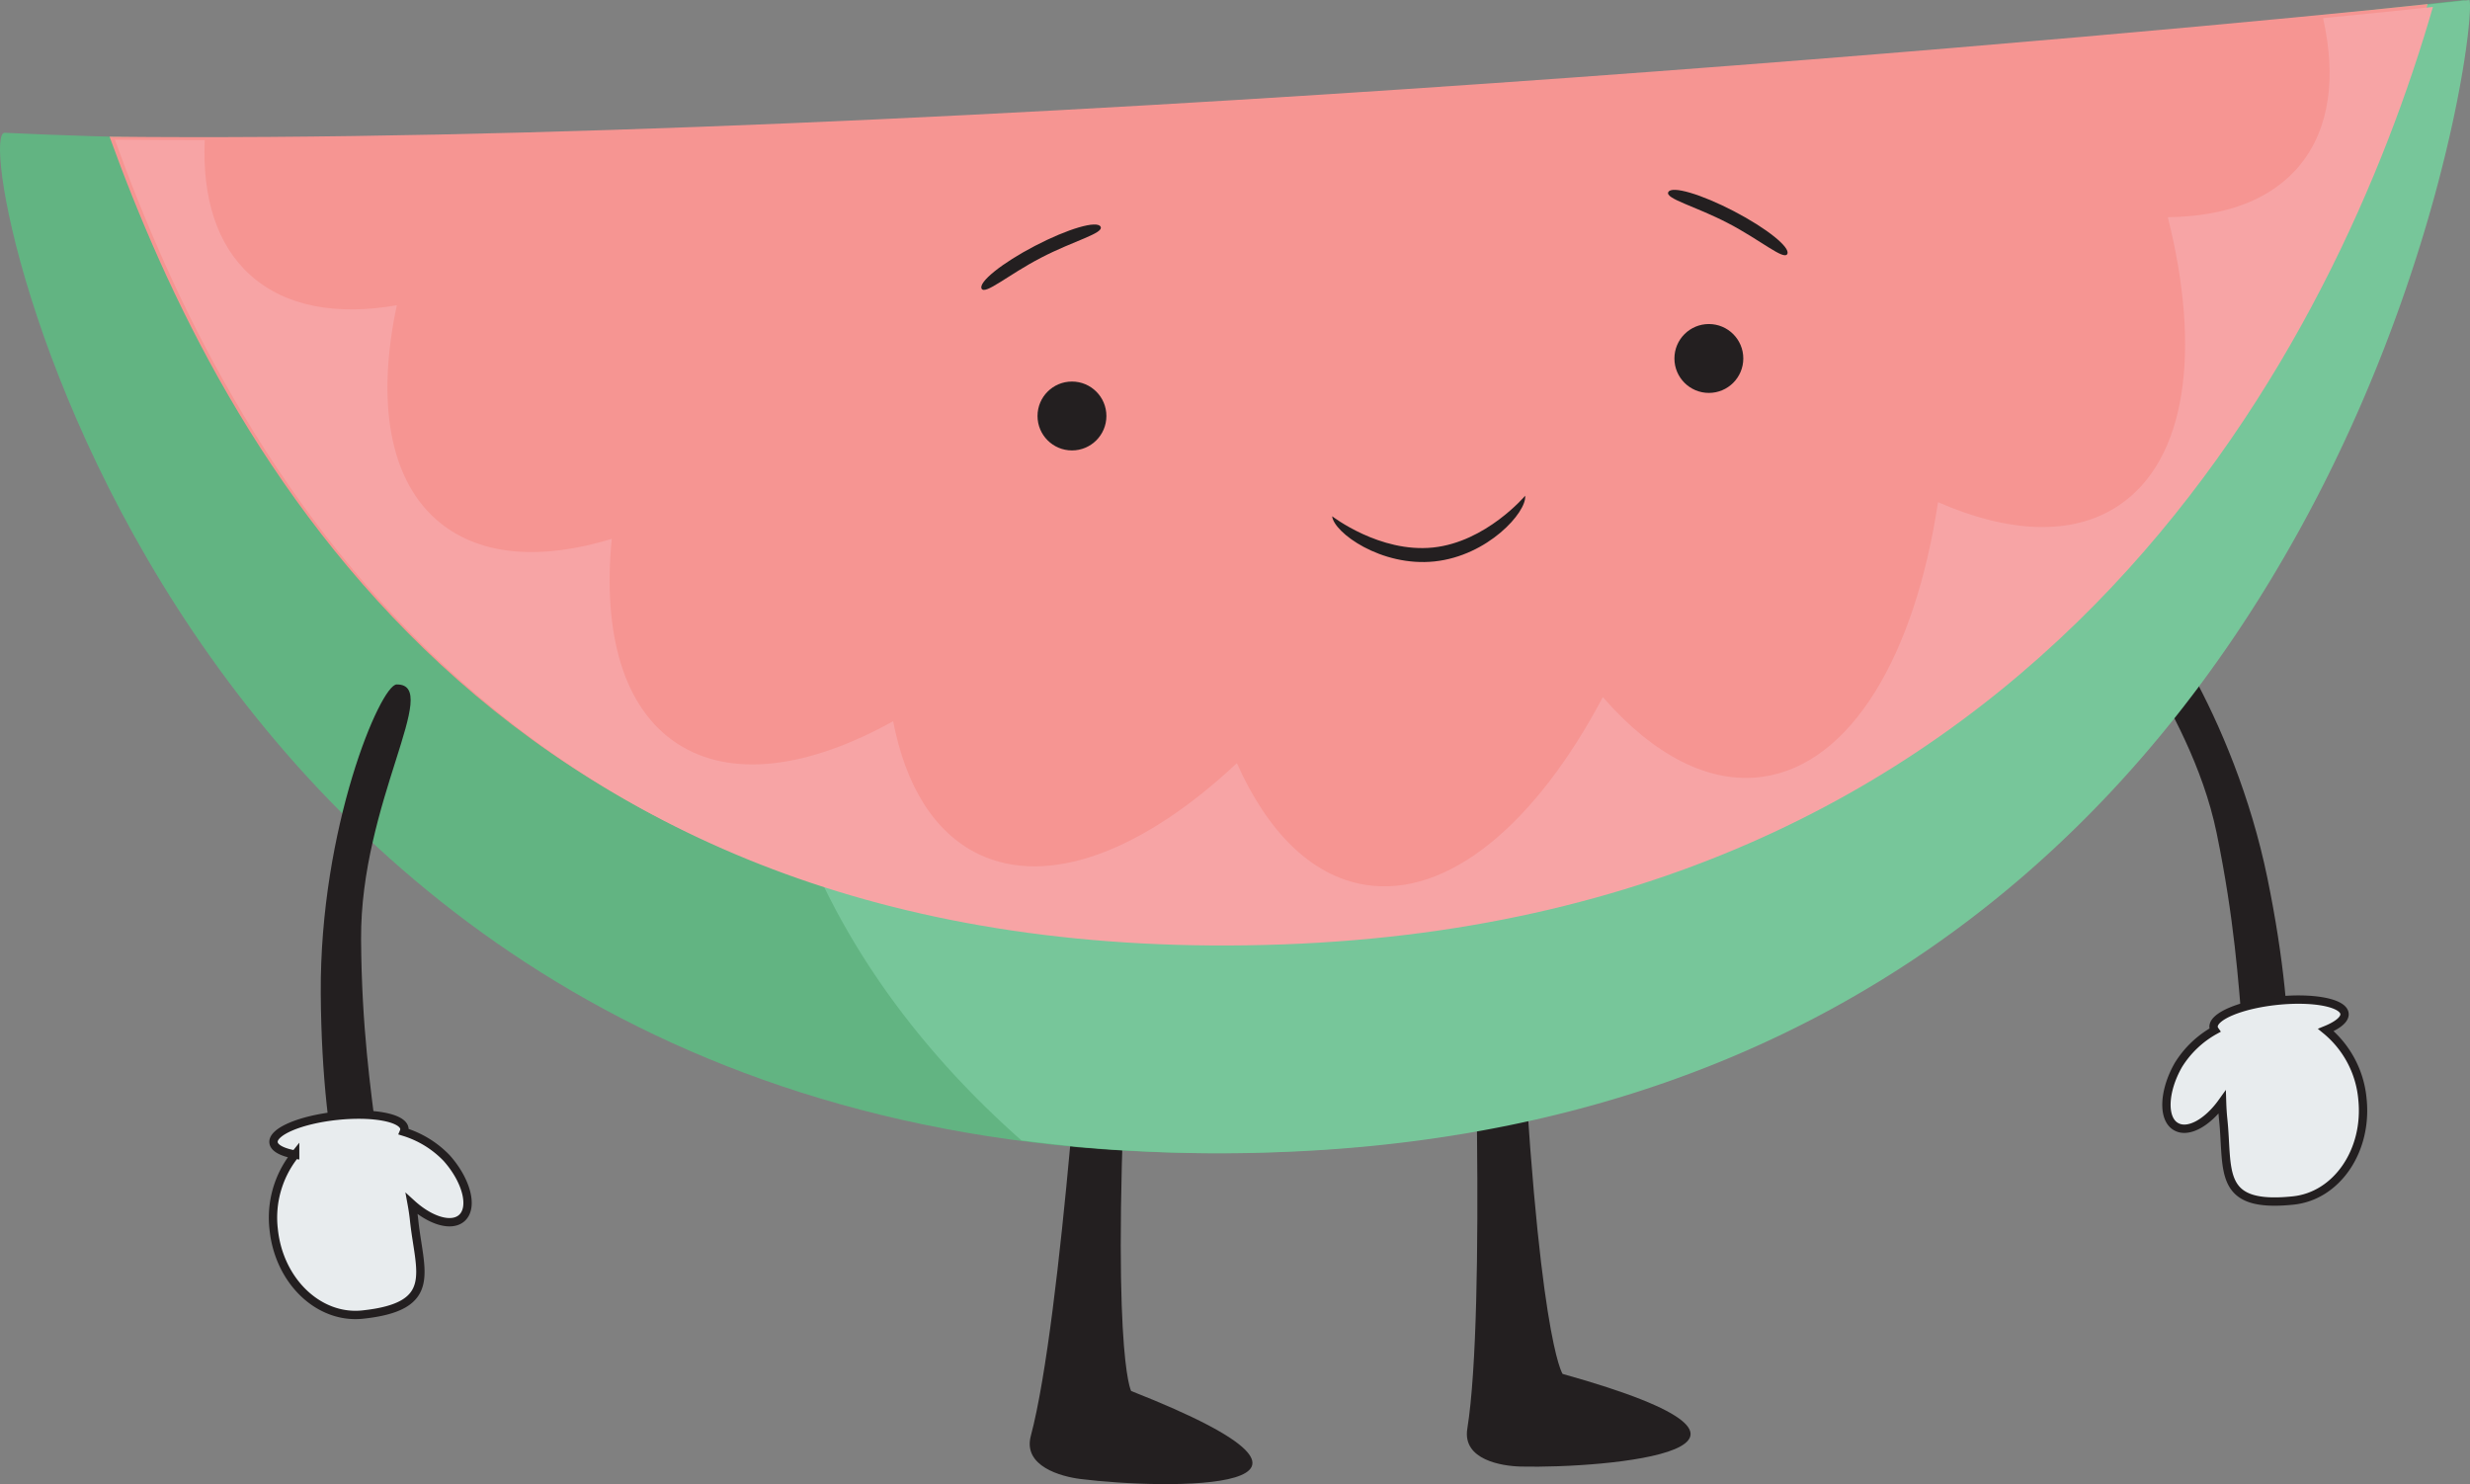 <svg xmlns="http://www.w3.org/2000/svg" viewBox="0 0 710.75 427.06"><rect x="0" y="0" width="710.75" height="427.06" fill="#808080" stroke="none"/><defs><style>.cls-1{fill:#231f20;}.cls-2{fill:#e8ecee;stroke:#231f20;stroke-miterlimit:10;stroke-width:2.4px;}.cls-3{fill:#62b482;}.cls-4{fill:#77c69a;}.cls-5{fill:#f69592;}.cls-6{fill:#f7a4a5;}</style></defs><title>watermelon</title><g id="Layer_2" data-name="Layer 2"><g id="Layer_14" data-name="Layer 14"><path class="cls-1" d="M637.85,239.73c10.26,49.87,4.47,72.22,14.87,82.6,6.18,6.18,9.32-22.94-.27-69.67s-35.31-83.49-39.87-82.55C599.63,172.76,629.92,201.18,637.85,239.73Z"/><path class="cls-2" d="M626.83,306.46a28.72,28.72,0,0,1,10.48-10,1.94,1.94,0,0,1-.34-.85c-.33-3.14,7.84-6.57,18.24-7.65s19.1.58,19.43,3.72c.17,1.61-1.91,3.29-5.36,4.7a29,29,0,0,1,10.52,19.89c1.54,14.8-7.38,27.87-19.93,29.17-22,2.3-18.59-8.59-20.14-23.39-.17-1.63-.27-3.26-.32-4.86-4.22,5.89-9.78,9-13.24,7C622.23,322,622.53,314,626.83,306.46Z"/><path class="cls-1" d="M310.85,425.57c-5.46-.69-16.56-3.63-14.23-12.38,9-33.7,15.88-141.36,15.88-141.36,0-9-7.3-39.48,0-39.48l6.4,39.66c7.28,0,6.43,5.08,5.94,14.11-5.62,103.39.66,114.14.66,114.14C400.33,429.72,335.21,428.63,310.85,425.57Z"/><path class="cls-1" d="M437.63,422c-5.51-.13-16.84-1.94-15.41-10.87,5.52-34.43,1.46-142.24,1.46-142.24-.92-9-11.26-38.54-4-39.28l10.39,38.81c7.24-.74,6.91,4.4,7.34,13.43,4.9,103.42,12.24,113.49,12.24,113.49C527.07,417,462.17,422.57,437.63,422Z"/><path class="cls-3" d="M1.35,38.21C-10.32,37.67,49,343,366.72,331.51,668.57,320.59,712,12.64,709.17,0,709.17,0,262,50.45,1.35,38.21Z"/><path class="cls-4" d="M280.21,34.89c-39,39.58-61.93,87.94-61.93,140.15,0,58,28.35,111.33,75.62,153.09a437.92,437.92,0,0,0,74.27,3.39C670,320.59,713.5,12.64,710.62,0,710.62,0,497.8,24,280.21,34.89Z"/><path class="cls-5" d="M31.53,39.33c32,88.35,110.32,239.73,336.16,231.56C589.12,262.88,671.51,95,698.56,1.17,630.72,8.51,270.95,41.85,31.53,39.33Z"/><circle class="cls-1" cx="308.46" cy="119.7" r="9.91"/><circle class="cls-1" cx="491.73" cy="103.15" r="9.91"/><path class="cls-1" d="M438.87,142.65c.5,4.71-10.74,17.28-26.08,18.9s-29-8.31-29.46-13c0,0,13.69,10.58,29,9S438.87,142.65,438.87,142.65Z"/><path class="cls-6" d="M668.47,5.22c3.79,16.94,1.95,31.64-6.52,42.11-8.19,10.13-21.57,15-38.16,15.17,9.63,38.27,5.49,69.93-14.19,83-13.3,8.84-31.67,7.85-51.93-1-6.66,44.11-25,75.35-50.36,79-15.69,2.23-31.72-6.43-46.09-22.91-19.2,36.32-44.5,57.91-68.46,54-15.47-2.53-28.08-15.33-36.85-35-26.62,25-54.05,35.88-74.29,26.2C268.77,239.6,260.57,226,257,207.53c-24.25,13.48-46.7,16.62-62.27,6.34-15.39-10.16-21.34-31.66-18.7-58.81-20,6.1-37.42,5.05-49.36-4.6-14.74-11.92-18.4-34.82-12.48-62.62-17.3,3-32,.42-42.13-8.66C62.36,70.49,58.2,56.87,58.91,40.32q-13.13,0-25.86-.13c32,88.35,110.32,239.73,336.16,231.56C590.64,263.73,673,95.88,700.08,2,692.76,2.81,682,3.9,668.47,5.22Z"/><path class="cls-1" d="M514.3,73.09c-1,1.88-7.66-4-17.12-8.91s-18.1-7-17.12-8.91,9.44.59,18.89,5.51S515.28,71.22,514.3,73.09Z"/><path class="cls-1" d="M282.46,83.06c1,1.88,7.66-4,17.12-8.91s18.1-7,17.12-8.91-9.44.59-18.89,5.51S281.49,81.18,282.46,83.06Z"/><path class="cls-1" d="M103.9,270.27c.32,50.92,10.62,71.57,2.61,83.89-4.77,7.33-13.88-20.5-14.21-68.21s17.2-89,21.85-89C127.38,196.82,103.65,230.91,103.9,270.27Z"/><path class="cls-2" d="M128.54,333.25a28.72,28.72,0,0,0-12.32-7.58,1.94,1.94,0,0,0,.15-.9c-.33-3.14-9-4.8-19.43-3.7s-18.56,4.54-18.23,7.68c.17,1.61,2.55,2.83,6.22,3.48a29,29,0,0,0-6.16,21.64c1.56,14.8,13,25.72,25.56,24.4,22-2.33,16.41-12.26,14.84-27.06-.17-1.63-.41-3.24-.7-4.82,5.35,4.88,11.43,6.74,14.41,4.1C136.26,347.48,134.32,339.76,128.54,333.25Z"/></g></g></svg>